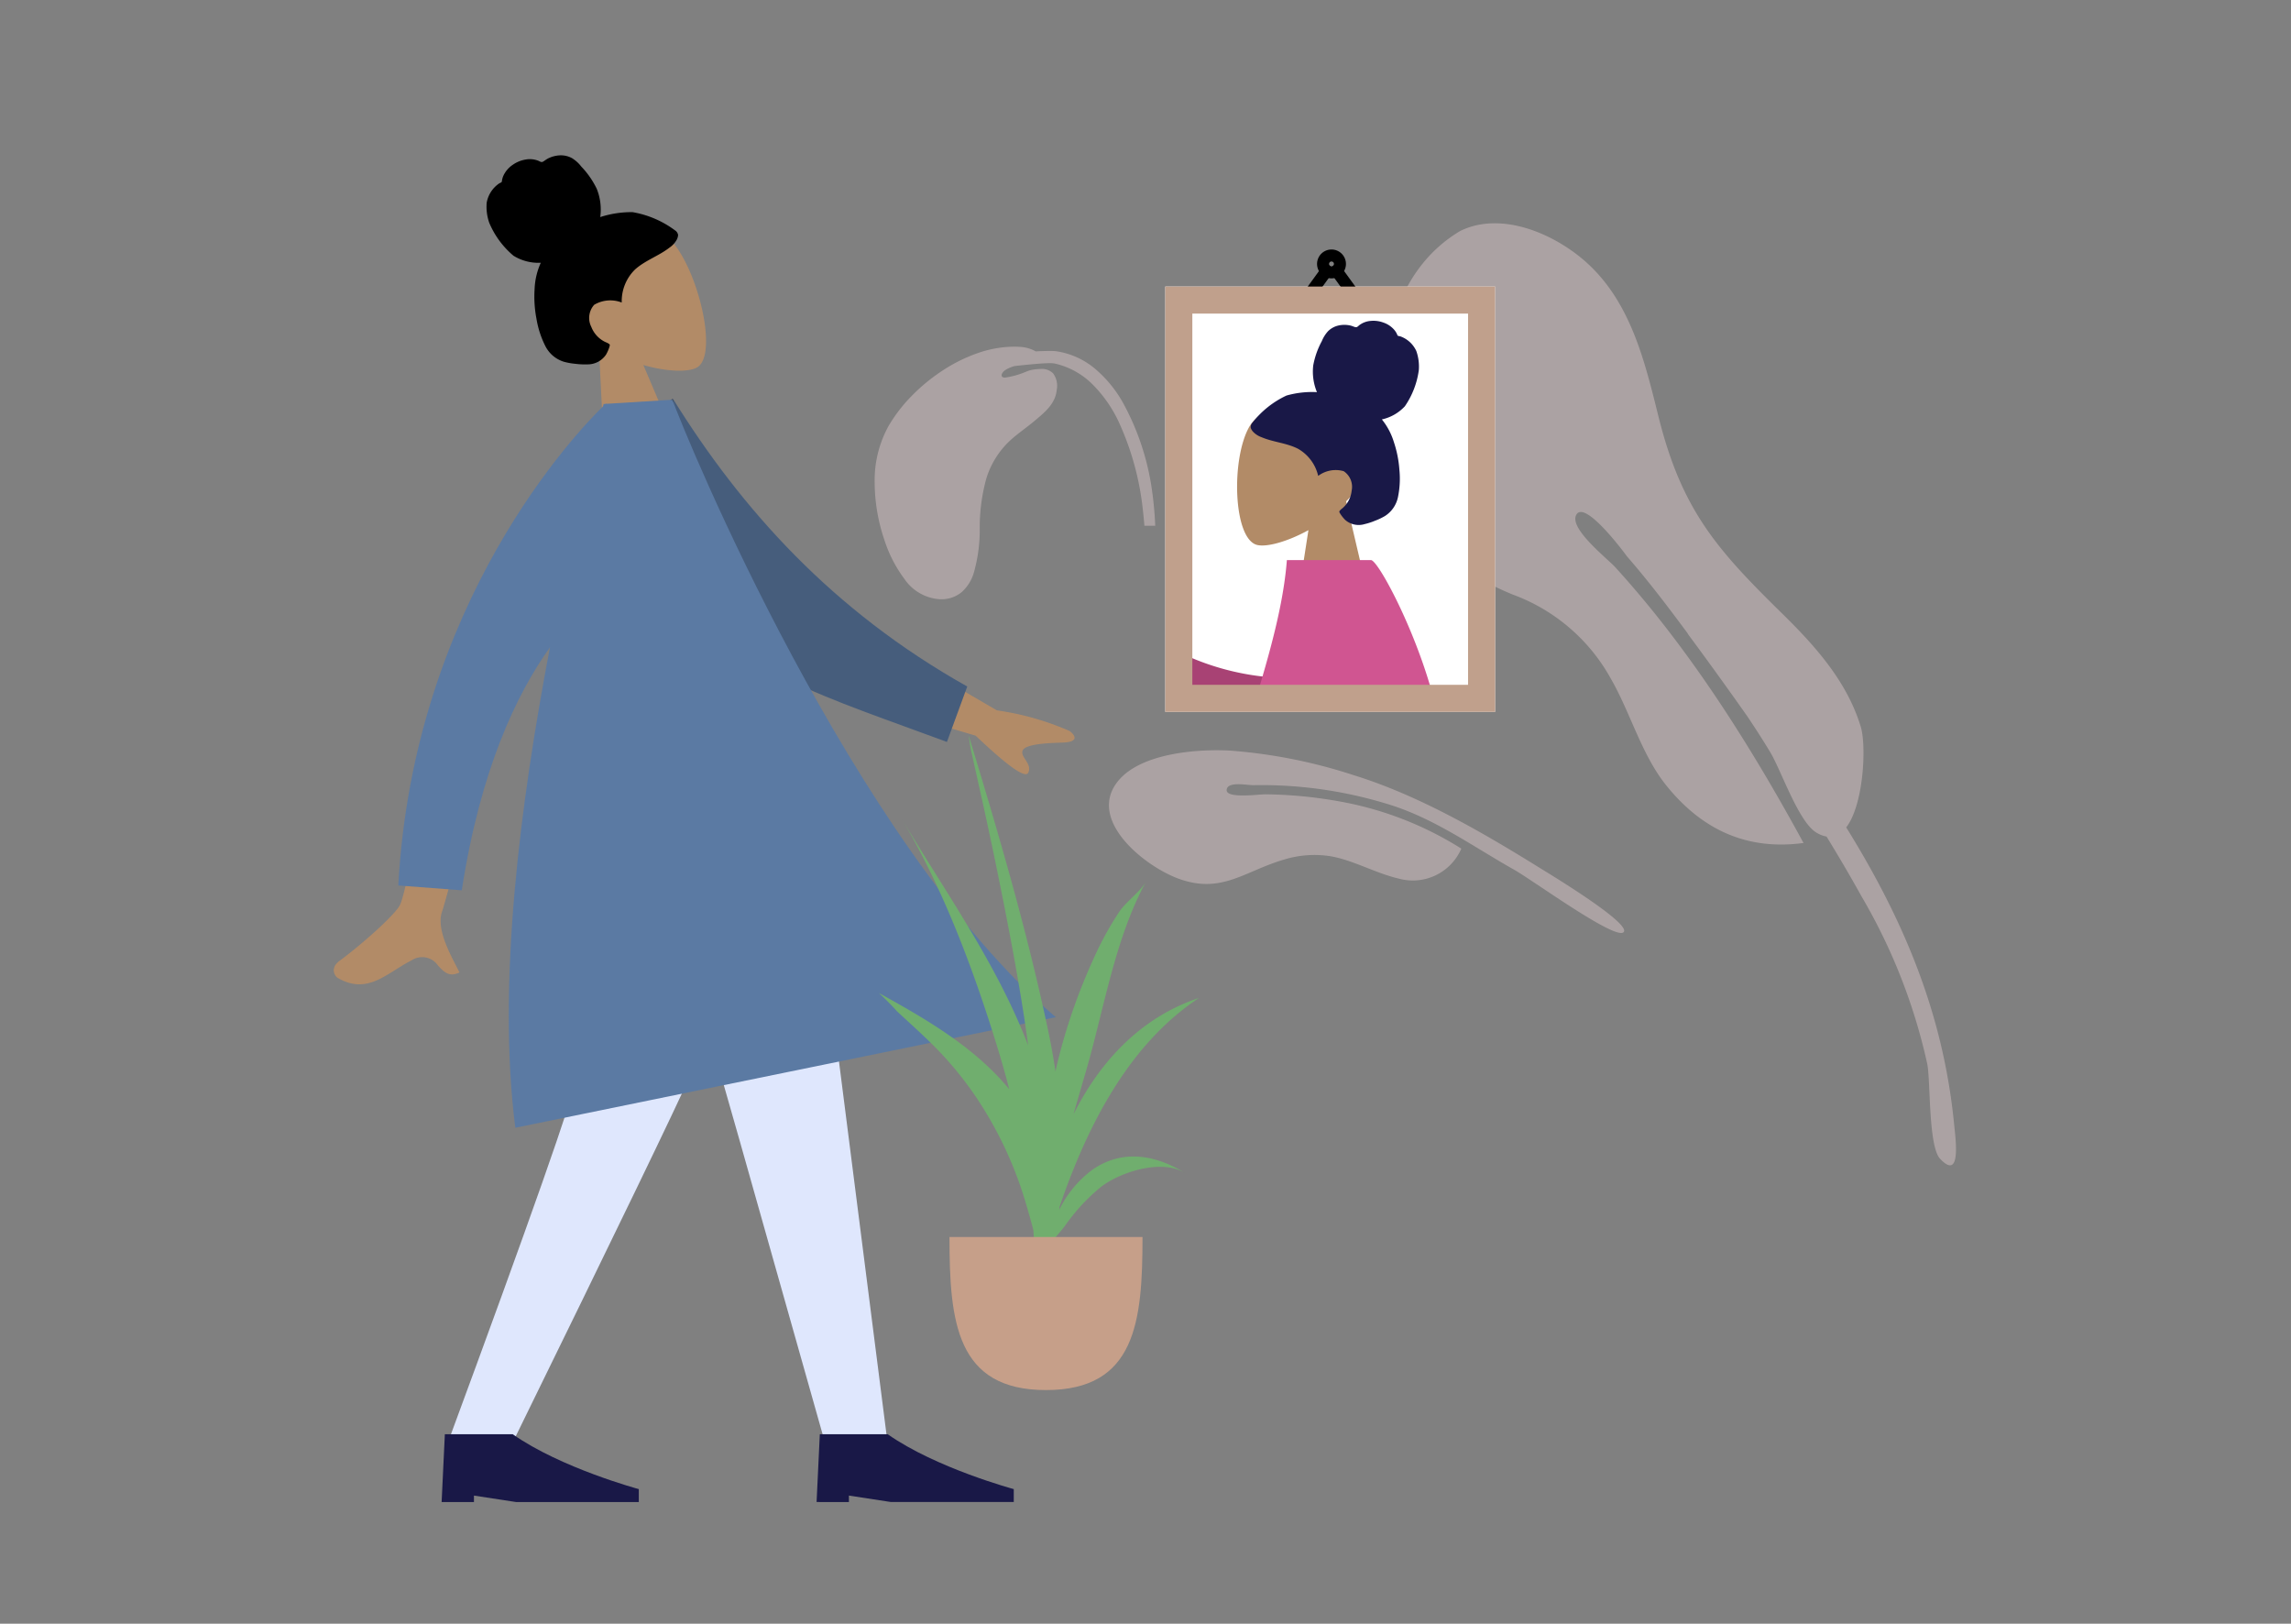 <svg xmlns="http://www.w3.org/2000/svg" width="254" height="180" viewBox="0 0 254 180">
    <rect x="0" y="0" width="254" height="180" fill="#808080" stroke="none"/>
    <defs>
        <clipPath id="gnlpaywdpa">
            <path data-name="Rectangle 4610" style="stroke:#707070;fill:#fff" d="M0 0h30.794v42.342H0z"/>
        </clipPath>
    </defs>
    <g data-name="Group 2243">
        <path data-name="Rectangle 4738" style="fill:none" d="M0 0h254v180H0z"/>
        <g data-name="Group 2096">
            <g data-name="Group 2092">
                <path data-name="Head" d="m0 26.12 2.961-13.779A9.685 9.685 0 0 1 .379 5.376C.917-2.281 11.593-.6 13.67 3.268s1.83 13.668-.854 14.359c-1.07.275-3.351-.4-5.671-1.8L8.6 26.12z" transform="rotate(-14.98 132.938 -215.939)" style="fill:#b28b67"/>
                <path d="M70.13 23.518a11.244 11.244 0 0 0-3.582.546 6.173 6.173 0 0 0-.384-3.127 9.512 9.512 0 0 0-1.712-2.465 3.863 3.863 0 0 0-1.028-.934 2.566 2.566 0 0 0-1.343-.317 3.256 3.256 0 0 0-1.352.362c-.188.099-.337.23-.517.333s-.31.005-.488-.077a2.561 2.561 0 0 0-1.423-.157 3.444 3.444 0 0 0-1.42.566 2.971 2.971 0 0 0-1.011 1.11 2.116 2.116 0 0 0-.216.658c-.013.094-.005.146-.082.2s-.163.076-.237.124a3.276 3.276 0 0 0-1.377 2.138 5.4 5.4 0 0 0 .285 2.224 9.65 9.65 0 0 0 2.692 3.652 5.265 5.265 0 0 0 3.023.776 7.762 7.762 0 0 0-.688 2.922 12.927 12.927 0 0 0 .205 3.272 10.471 10.471 0 0 0 .976 3.018 3.432 3.432 0 0 0 2.063 1.761 7.348 7.348 0 0 0 1.287.23 7.8 7.8 0 0 0 1.278.06 2.45 2.45 0 0 0 2.109-1.076 4.342 4.342 0 0 0 .396-.923c.03-.112.046-.184-.047-.26a1.88 1.88 0 0 0-.394-.204 3.082 3.082 0 0 1-1.584-1.69 2.181 2.181 0 0 1 .32-2.452 3.5 3.5 0 0 1 3.052-.25 4.919 4.919 0 0 1 1.486-3.674c1.133-1.009 2.616-1.488 3.806-2.412a2.568 2.568 0 0 0 .802-.872 1.291 1.291 0 0 0 .155-.528.76.76 0 0 0-.345-.517 10.982 10.982 0 0 0-4.706-2.017z"/>
                <path d="m0 0 12.993 45.524 9.48 33.553h6.914L19.314 0z" transform="translate(69.031 80.995)" style="fill:#dfe7fd"/>
                <path data-name="Leg" d="M15.955 0c-.3 23.463-1.325 36.261-1.641 38.393S9.227 54.086 0 79.077h7.163q17.62-35.962 19.672-40.684C28.2 35.245 32.424 22.447 38.782 0z" transform="translate(49.602 80.995)" style="fill:#dfe7fd"/>
                <path d="M0 7.514.358 0h7.526c5.353 3.757 13.977 6.083 13.977 6.083v1.431H8.243L3.584 6.8v.716z" style="fill:#191847" transform="translate(48.962 158.999)" data-name="Left Shoe"/>
                <g data-name="Right Shoe">
                    <path data-name="Shoe" d="M0 7.514.358 0h7.526c5.353 3.757 13.977 6.083 13.977 6.083v1.431H8.243L3.584 6.8v.716z" transform="translate(90.534 158.998)" style="fill:#191847"/>
                </g>
                <path d="M11.484 30.208a2.122 2.122 0 0 0-2.8-1.085c-2.969.9-5.419 2.952-8.36.516-.362-.3-.666-1.278.483-1.849 2.863-1.421 7.066-4.022 7.72-4.981C9.866 20.849 17.6 0 17.6 0l6.348.92S13.725 23.06 12.987 24.338c-1.107 1.917.195 5.255.7 7.023a2.155 2.155 0 0 1-.6.093c-.81-.001-1.187-.623-1.603-1.246zm63.111-14.736-10.966-5.464 2.957-6.046L77.4 13.12a30.793 30.793 0 0 1 7.535 3.651c.459.48.988 1.425-1.034 1.127s-4.162-.521-4.491.152.843 1.587.211 2.481a.265.265 0 0 1-.229.117q-.974 0-4.797-5.176z" transform="matrix(.985 -.174 .174 .985 32 79.294)" style="fill:#b28b67"/>
                <path data-name="Coat Back" d="M0 1.637 3.805 0c6.475 12.792 15.524 24.924 29.716 34.6l-2.781 5.928C18.5 34.7 7.017 30.346 1.647 20.465-.155 17.149.238 5.77 0 1.637z" transform="rotate(-5 545.687 -788.846)" style="fill:#465d7c"/>
                <path d="M0 38.75s16.9 1.789 26.605 0c.8-.148.928-1.488.556-2.4C21.373 22.192 17.4 9.836 17.4 0c-1.593.8-5.577.24-5.577.24C4.69 10.377 1.409 22.007 0 38.75z" transform="rotate(-10.02 298.224 -303.988)" style="fill:#323337"/>
                <path data-name="Coat Front" d="M21.148 25.555c-4.579 4.478-9.97 12.064-14.314 24.822L0 48.626C7.136 17.924 28.383 2.457 31.591.271L31.7.024l.225.026L32 0v.057l7.294.83c.692 4.066 11.052 51.859 29.945 74.8L8.1 77.333c.768-16.092 6.817-35.402 13.048-51.778z" transform="rotate(-10.02 304.62 -178.48)" style="fill:#5b7aa3"/>
            </g>
            <path data-name="Fill 19" d="M2.594 9.328C7.467 17.5 13.141 25.417 16.549 34.354a130.212 130.212 0 0 0-.446-3.157c-.865-5.571-1.939-11.1-3.069-16.623a493.898 493.898 0 0 0-1.807-8.416c-.336-1.5-.667-3.01-1.009-4.514-.083-.364-.154-1-.258-1.645 3.312 10.868 6.506 21.745 8.842 32.874q.46 2.191.781 4.374c.073-.332.145-.664.224-1a64.318 64.318 0 0 1 4.052-11.619 35.226 35.226 0 0 1 2.826-5.129c.681-1.008 2.286-2.207 2.907-3.24-3.4 6.228-4.622 14.022-6.583 20.793-.479 1.652-.96 3.3-1.432 4.955 2.957-5.93 7.545-10.8 13.923-12.914-7.721 5.1-12.352 14.036-15.473 23.173l-.033.325a12.232 12.232 0 0 1 3.643-4.423c3.356-2.364 7.078-1.675 10.333.352-2.555-1.624-7.172-.145-9.321 1.505a21.477 21.477 0 0 0-4 4.313c-.274.371-.647.8-1.041 1.265A57.01 57.01 0 0 1 16.881 66.3a26.8 26.8 0 0 0 .117-3.4l.018-.246q-.291 1.161-.562 2.293a31.381 31.381 0 0 0 .706-4.447l.118-1.954q-.019-1.854-.15-3.72c-.305-1.208-.647-2.348-.929-3.3a42.6 42.6 0 0 0-4.345-9.752 38.5 38.5 0 0 0-5.995-7.6c-1.248-1.231-2.554-2.4-3.841-3.593A28.609 28.609 0 0 0 0 28.547c5.242 2.89 10.637 6.016 14.46 10.672q-.672-2.582-1.45-5.082C10.4 25.7 7.1 16.954 2.594 9.328z" style="fill:#70ae6e" transform="translate(97.437 81.536)"/>
            <path d="M0 0c0 9.37.742 16.967 10.7 16.967S21.4 9.37 21.4 0" transform="translate(105.268 137.135)" style="fill:#c69f89"/>
            <g data-name="Top Leaves" style="opacity:.35">
                <path d="M40.446 66.128C40.568 60.841 38.4 55.969 36 51.371c-4.667-8.952-7-14.308-6.247-24.94.444-6.253.974-12.859-2.217-18.537-2.324-4.135-7.2-8.558-12.345-7.81C7.047 1.939 2.5 9.7.754 17.411c-2.161 9.554.314 16.682 7.528 22.8a20.466 20.466 0 0 1 7.468 12.258c.887 4.2.635 9.016 2.153 13.055 2.269 6.038 6.365 9.725 12.526 10.847-2.224-11.971-5.347-24.335-10.355-35.43-.449-1.1-3.68-5.791-2.336-6.977 1.481-1.305 3.925 6.2 3.905 6.152 1.42 3.335 2.617 6.777 3.769 10.234h-.019q1.783 5.324 3.453 10.745c.43 1.514.832 3.037 1.189 4.581.524 2.265.586 8.229 2.073 10a3.206 3.206 0 0 0 .968.807c.6 2.5 1.151 5 1.639 7.508a63.673 63.673 0 0 1 1.185 19.93c-.241 1.944-2.714 8.7-1.895 10.431 1.5 3.157 2.34-1.711 2.66-3.159 2.643-11.993 1.688-23.253-1.2-35 2.651-1.826 4.931-7.927 4.98-10.069" transform="rotate(-18.01 169.084 -449.958)" style="fill:#fde2e4"/>
                <path data-name="Leaf" d="M6 .056c3.869.566 7.522 5.456 9.324 8.717a57.832 57.832 0 0 1 4.957 13.071c1.93 7.3 2.191 15.4 2.215 22.882 0 .9.191 11.908-1.1 11.727s-.468-11.6-.576-13.969c-.231-5.049.115-10.028-1.07-15.013a47.586 47.586 0 0 0-6.314-14.484c-.365-.572-1.136-2.7-2.013-2.208-.857.481 1.517 3.314 1.855 3.865a48.806 48.806 0 0 1 3.6 7.157A37.715 37.715 0 0 1 19.7 36.284a5.858 5.858 0 0 1-6.5-4.145c-.853-2.483-.937-5.372-1.906-7.72a11.454 11.454 0 0 0-3.029-4.152c-3.426-3.063-7-3.829-8.025-8.912C-.558 7.369.437-.753 6 .056" transform="rotate(-58 142.989 -63.19)" style="fill:#fde2e4"/>
                <path data-name="Leaf Me Alone!" d="M7.313 28a3.508 3.508 0 0 0 2.379-.827 4.716 4.716 0 0 0 1.282-2.038 17.388 17.388 0 0 0 .676-5.061 20.269 20.269 0 0 1 .731-5.458 9.578 9.578 0 0 1 2.988-4.524c.385-.329.8-.642 1.192-.945.352-.269.716-.546 1.061-.834l.156-.13.01-.008c1.11-.923 2.258-1.877 2.4-3.387a2.34 2.34 0 0 0-.4-1.827 1.763 1.763 0 0 0-1.38-.489 5.717 5.717 0 0 0-1.168.141c-.062.013-.227.075-.456.161a9 9 0 0 1-2.323.653c-.18 0-.3-.04-.35-.12a.342.342 0 0 1 .016-.321c.135-.319.6-.6 1.37-.837 1.558-.168 3.03-.319 3.906-.319a2.93 2.93 0 0 1 .568.04 8.619 8.619 0 0 1 4.183 2.306 14.693 14.693 0 0 1 2.884 4.114 31.193 31.193 0 0 1 2.678 9.625c.069.58.131 1.214.191 1.936h1.2a39.339 39.339 0 0 0-.45-4.538 28.335 28.335 0 0 0-3.171-9.176 13.652 13.652 0 0 0-3.1-3.73A8.66 8.66 0 0 0 20.083.5a6.452 6.452 0 0 0-.692-.025c-.452 0-1 .017-1.532.048a4.014 4.014 0 0 0-1.7-.5A12.149 12.149 0 0 0 15.438 0a12.436 12.436 0 0 0-4.092.742 17.7 17.7 0 0 0-3.909 1.966 20.348 20.348 0 0 0-3.378 2.8 16.971 16.971 0 0 0-2.5 3.254A12.452 12.452 0 0 0 0 15.029a20.08 20.08 0 0 0 1.092 6.438 14.682 14.682 0 0 0 2.188 4.254A5.148 5.148 0 0 0 7.257 28z" transform="translate(96.972 38.432)" style="fill:#fde2e4"/>
            </g>
            <g data-name="Group 2093">
                <path data-name="Path 540" d="M46.2 10.592a.936.936 0 1 1-.936-.936.935.935 0 0 1 .936.936" transform="translate(102.358 18.668)" style="fill:none"/>
                <path data-name="Path 541" d="M55.627 23.091 53.314 19.9" transform="translate(94.86 10.116)" style="fill:none"/>
                <path data-name="Path 542" d="m34.979 19.9-2.314 3.192" transform="translate(112.1 10.116)" style="fill:none"/>
            </g>
            <path data-name="Rectangle 4609" transform="translate(129.193 31.765)" style="fill:#fff" d="M0 0h36.568v47.153H0z"/>
            <g data-name="Mask Group 44" transform="translate(132.08 34.098)" style="clip-path:url(#gnlpaywdpa)">
                <g data-name="Group 2094">
                    <path data-name="Head" d="m0 0 2.961 12.628a8.462 8.462 0 0 0-2.582 6.383c.538 7.017 11.213 5.474 13.289 1.932S15.5 8.417 12.814 7.784c-1.07-.252-3.35.366-5.671 1.646L8.6 0z" transform="rotate(180 10.063 17.052)" style="fill:#b28b67"/>
                    <path data-name="hair" d="M3.978 8.29a10.406 10.406 0 0 1 3.375-.377 5.941 5.941 0 0 1-.411-2.97 9.123 9.123 0 0 1 .952-2.685 3.679 3.679 0 0 1 .7-1.111 2.4 2.4 0 0 1 1.143-.62 3.012 3.012 0 0 1 1.312 0c.191.041.362.129.549.178s.285-.071.424-.193A2.383 2.383 0 0 1 13.273.02 3.189 3.189 0 0 1 14.7.193a2.782 2.782 0 0 1 1.185.769 2.014 2.014 0 0 1 .355.551c.034.084.04.133.123.164s.166.029.244.056a3.087 3.087 0 0 1 1.763 1.621 5.2 5.2 0 0 1 .278 2.112A9.248 9.248 0 0 1 17.1 9.481a4.919 4.919 0 0 1-2.549 1.457 7.411 7.411 0 0 1 1.332 2.514 12.435 12.435 0 0 1 .61 3.054 10.088 10.088 0 0 1-.151 3.011 3.264 3.264 0 0 1-1.442 2.125 6.847 6.847 0 0 1-1.11.528 7.241 7.241 0 0 1-1.143.371 2.273 2.273 0 0 1-2.171-.47 4.119 4.119 0 0 1-.584-.751c-.054-.095-.087-.157-.021-.249a1.771 1.771 0 0 1 .307-.283 2.942 2.942 0 0 0 1.022-1.941 2.085 2.085 0 0 0-.885-2.173 3.248 3.248 0 0 0-2.825.523 4.669 4.669 0 0 0-2.238-3.008c-1.271-.647-2.729-.723-4.036-1.278a2.4 2.4 0 0 1-.938-.6 1.23 1.23 0 0 1-.269-.446A.728.728 0 0 1 .2 11.3a10.321 10.321 0 0 1 3.778-3.01z" transform="translate(6.575 1.461)" style="fill:#191847"/>
                    <path data-name="Skin" d="m18.27 5.2 5.124 2.849s1.078 4.154 2.578 4.18c.387.182.239-.615.184-1.413s-.02-1.571.7-1.421c1.456.3 5.01 2.979 5.623 2.436.906-.8.1-3.272-.854-4.5-1.779-2.294-3.252-3.079-6.892-4.106A24.093 24.093 0 0 1 18.562 0zM0 10.661l11.665 6.467A29 29 0 0 0 17.4 22.56c.575.243 1.581.39.641-1.3s-1.855-3.511-1.376-4.032c.211-.229.559-.216.933-.2a1.327 1.327 0 0 0 1.314-.454q.572-.865-6.126-2.734L4.308 5.981z" transform="rotate(180 2.592 26.59)" style="fill:#b28b67"/>
                    <path d="M1.857 8.276a28.409 28.409 0 0 1 15.887 2.194l1.449-5.447C14.6 1.672 8.515-.715 3.668.195a4.516 4.516 0 0 0-1.811 8.081z" transform="rotate(-171 7.652 24.323)" style="fill:#a84274"/>
                    <path d="M11.232.8c-4.1.54-7.922 1.079-10.14.637-3.8 12.5 3.551 17.584 3.556 25.584.007 8.761 6.956 22.246 7.979 22.246h9.325c.514-6.687 3.1-14.057 5.226-21.339C33.955 26.372 49 31.792 49 31.792s3.8-7.955 3.512-11.342c-8.76-4.631-16.266-6.7-22.451-6.832a21.778 21.778 0 0 0-1.747-10.479C27.192.722 24.086 0 20.295 0a72.852 72.852 0 0 0-9.063.8z" transform="rotate(180 16.273 38.63)" style="fill:#d05591"/>
                </g>
            </g>
            <g data-name="np_frame_1693328_000000">
                <g data-name="Group 2095">
                    <path data-name="Path 543" d="M46.2 10.592a.936.936 0 1 1-.936-.936.935.935 0 0 1 .936.936" transform="translate(102.358 18.668)" style="stroke:#000;stroke-linecap:round;stroke-linejoin:round;stroke-miterlimit:10;stroke-width:1.33px;fill:none"/>
                    <path data-name="Path 544" d="M55.627 23.091 53.314 19.9" transform="translate(94.86 10.116)" style="stroke:#000;stroke-linecap:round;stroke-linejoin:round;stroke-miterlimit:10;stroke-width:1.33px;fill:none"/>
                    <path data-name="Path 545" d="m34.979 19.9-2.314 3.192" transform="translate(112.1 10.116)" style="stroke:#000;stroke-linecap:round;stroke-linejoin:round;stroke-miterlimit:10;stroke-width:1.33px;fill:none"/>
                </g>
                <g data-name="Rectangle 4611" style="stroke:#c0a08c;stroke-width:3px;fill:none">
                    <path style="stroke:none" d="M0 0h36.568v47.153H0z" transform="translate(129.193 31.765)"/>
                    <path style="fill:none" d="M1.5 1.5h33.568v44.153H1.5z" transform="translate(129.193 31.765)"/>
                </g>
            </g>
        </g>
    </g>
</svg>
